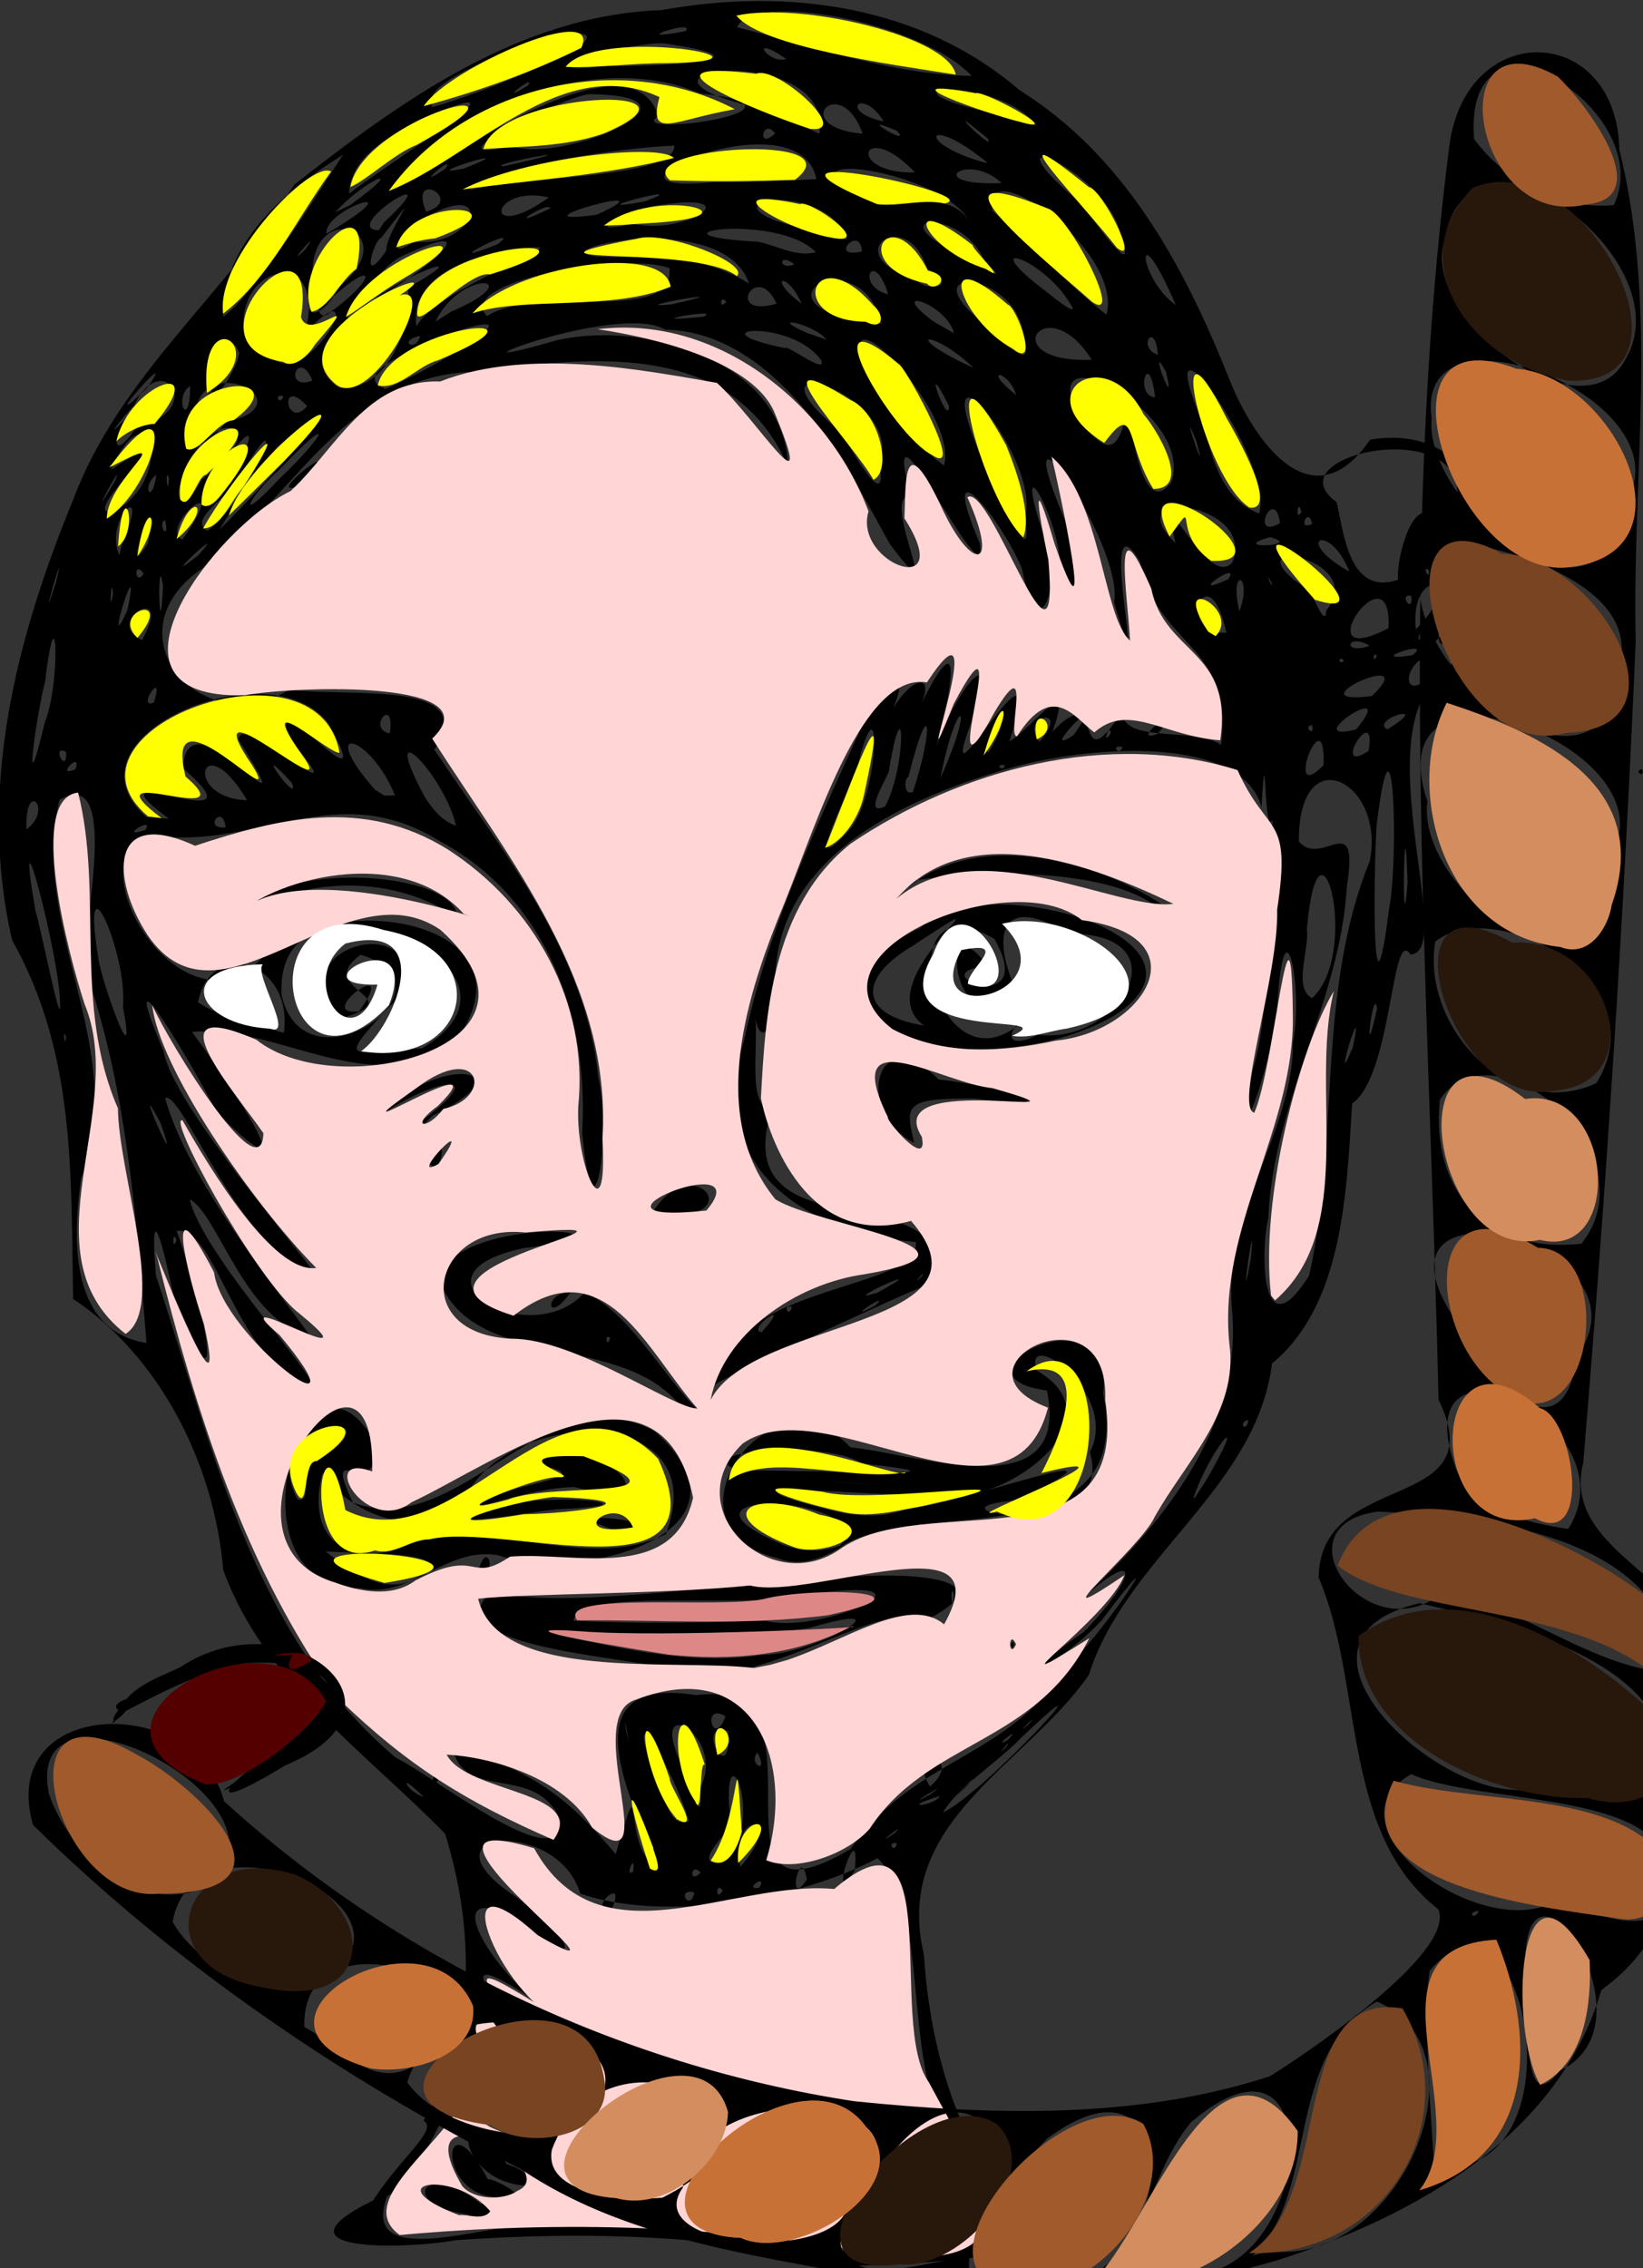 <svg xmlns="http://www.w3.org/2000/svg" width="927.007" height="1279.335"><rect width="100%" height="100%" fill="#333333" stroke="none"/><path d="M691.321 1628.667c-72.498-17.507-148.81-19.627-222.852-14.467-28 5.153-107.071 7.225-46.79-22.373 16.08-24.916 36.959-39.808 28.477-45.073 30.612-47.663 28.435-109.19 12.21-161.73-44.173-45.478-101.98-84.924-125.24-148.894-4.977-59.841-36.002-120.626-84.644-152.784-1.434-70.52 1.647-138.072-34.444-202.417-19.654-84.97 2.198-170.067 34.41-248.3 25.779-69.364 85.377-115.297 124.824-177.856 60.277-47.228 127.091-95.6 207.382-98.453 70.379-12.726 145.696-3.018 201.724 45.14 59.467 37.192 92.815 98.942 117.98 162.038 15.151 38.432 48.081 81.834 79.886 35.106 85.454-13.741 85.669 113.029 28.322 148.599-19.505 44.902 17.371 141.036-5.557 141.821-10.778-16.999-10.249 68.464-32.92 84.078-3.187 52.897-5.783 114.035-45.197 146.612-8.949 70.829-82.33 109.133-103.424 175.828-35.94 51.498-110.97 82.735-92.983 157.6 3.852 61.433 24.003 121.053 68.306 164.58-26.877 6.005-75.616 10.598-109.47 10.945m27.466-4.11c37.999-.276 82.736-17.739 37.66-52.159-41.422-47.156-16.766-142.836-50.21-173.643-45.16 24.218-121.263 36.067-167.728 19.958-12.297-43.088-94.723-36.537-35.72 2.218 30.264 21.215 41.44 46.516.466 11.752-52.428-25.857-6.51 41.266 22.41 54.5-19.921-12.227-63.252-44.247-29.054-.013 22.861 13.243 40.524 43.541 4.376 13.694-66.01-50.38 39.205 72.37 15.604 56.58-24.874 10.65-52.391-40.94-17.21-9.653-26.107-71.64-37.645 24-69.773 41.66-18.634 50.98 84.433 2.803 112.308 16.71 59.617-.671 118.06 10.777 176.87 18.396zm-243.299-24.83c-40.97-5.328-24.834-32.07 6.717-6.197 12.661 2.481-.624 12.836-6.717 6.197m14.909-9.793c-33.66-2.43-29.174-57.901-3.978-10.101 3.559-.755 32.458 14.8 3.978 10.101m12.435-7.059c-35.11-6.009-35.869-52.782-5.443-11.31 2.682-.546 31.55 15.207 5.443 11.31m53.483-155.208c9.24-21.154-15.468 1.66 0 0m46.642-9.595c-10.7-2.744-2.446 11.683 0 0m16.031-1.155c-4.373-5.558-4.01 7.479 0 0m20.5-1.418c5.484-8.847-9.702 1.308 0 0m26.977-4.772c-3.788-21.484-11.885 18.393 0 0m26.936-4.896c3.746-34.69-16.432 25 0 0m-124.928.336c1.487-12.304-5.413 4.621 0 0m14.486-1.222c-14.034-35.97-53.756-110.087 21.107-98.143 82.713-10.71-3.728 140.404 87.066 86.744 35.927-51.751 87.557-49.915 122.766-103.317 21.515-20.153 62.19-83.024 19.134-25.932-22.673 24.83-53.34 36.741-10.383 6.844 26.658-26.897 36.42-52.052-2.05-17.86 45.42-40.96 91.368-97.77 85.835-162.307-5.8-55.132 34.679-102.487 34.296-152.332 5.888-30.385-4.875-84.461-8.813-21.72-.39 25.218-27.045 103.835-13.723 36.557 14.038-43.93 7.391-171.023 14.358-153.174-9.374 48.728-6.263-50.758-9.604 5.56-10.944-39.889-93.135-35.37-139.64-22.647-59.08 16.68-135.91 49.878-134.713 122.996 2.434 15.883-7.312 39.024-11.218 18.958 1.669 18.666-4.474 49.799 9.18 51.497-26.658 83.893 106.413 34.057 91.853 96.914-33.348 13.573-133.795 61.034-124.056 58.8 6.354-58.532 116.16-53.04 113.584-81.206-61.708-4.688-119.955-42.444-96.824-114.108 13.378-62.852 41.405-122.022 67.992-180.132 6.144-7.765 27.333-34.665 16.112-6.975 12.258-19.965 25.526-19.37 12.924 3.384 27.706-57.398 20.621-15.401 10.777 20.354 7.096-25.263 38.343-71.473 20.176-15.394-22.734 61.078 45.788-66.67 21.65 10.533 12.554-6.98 37.165-41.722 24.3-5.51 30.322-32.096 10.504 33.059 39.998-12.373-3.753 19.475 40.934 9.542 55.067 19.823 7.774-57.142-35.978-54.32-45.814-103.708-25.99-42.336 7.078 96.784-14.495 23.398 5.752-32.318-63.234-131.547-28.442-48.08 14.978 28.749 3.182 67.258-3.083 17.022-6.016-28.541-23.6-54.327-9.06-9.3 12.85 25.798-1.401 71.45-11.4 21.275-12.903-30.372-48.293-71.754-23.747-14.212 4.452 35.497-58.465-99.245-39.047-27.097-18.592-.059 22.057 72.657-11.668 27.546C697 629.332 655.45 537.955 586.488 536.576c-27.122-16.274-141.53 29.462-60.853 5.881 50.178-10.988 127.952 11.253 130.353 71.73-30.37-70.478-107.4-63.448-176.424-53.813-71.147.834-103.037 70.52-153.392 110.303-54.95 36.55-2.632 98.914 48.326 69.038 36.52 4.306 107.581-5.828 81.793 33.778 38.054 57.311 85.211 113.25 92.48 184.991 7.563 31.432-2.586 101.086-9.12 30.772 3.916-65.302-20.147-132.092-80.861-164.477-57.886-35.556-101.36 4.723-159.91-2.65-49.664 6.602 12.926 115.739 58.757 70.26 40.98-43.664 162.41-21.318 108.908 47.578-48.318 31.039-99.35-12.039-147.032-7.22 17.965 23.719 70.507 101.577 14.068 45.366-12.632-24.81-59.517-104.426-30.094-34.566 6.174 36.584 111.302 150.576 80.515 123.183-39.688-15.188-69.812-100.582-79.652-96.795 12.926 47.865 68.18 114.338 82.444 135.174-37.943-9.968-52.186-69.023-68.524-78.025 7.66 34.317 88.886 117.638 65.254 105.418-40.63-18.185-50.804-90.926-72.674-87.517 11.212 29.94 32.64 115.573-.507 43.496-4.492-24.89-15.675-72.368-11.148-18.337 31.688 95.505 54.698 204.419 135.406 271.949 23.31 11.576 93.89 68.315 92.723 35.111-13.817-32.174-53.591-9.903-60.643-40.043 45.485 10.694 67.492 30.396 91.916 59.297 17.173-58.331 1.732-3.077 24.362 8.487m-127.47-51.301c9.917-19.722.096 14.357 0 0m129-62.706c-32.248-6.64-127.59-13.337-96.312-42.381 43.113 9.751 116.236-3.953 171.058-4.659 37.292-7.723 132.382-8.616 73.736 21.022-23.238-16.042-100.078 47.05-148.483 26.017m56.5-6.8c28.822.184 86.61-32.861 27.097-15.293-44.89 7.419-170.76 4.95-154.224 1.762 41.8 7.971 84.23 20.106 127.126 13.53m2-19.345c28.297 8.18 102.415-23.532 33.933-16.161-39.38 11.518-139.035-4.146-142.165 16.174 35.975 1.855 72.218 1.156 108.231-.013m106.429-14.626c-2.383-8.901-1.2 14.627 0 0m32.07 28.25c2.316-5.76 2.316 5.759 0 0m-367-31.954c-78.243 1.615-31.718-157.715 9.484-80.154-1.229 33.585-31.59-6.73-13.698 31.9 60.762 22.542 109.206-74.963 170.501-40.044 63.827 57.055-42.061 85.604-88.816 69.646-29.32-4.814-49.5 25.098-77.47 18.652m31.142-5.421c38.763-21.497-79.127-9.854-56.124-19.474 15.187 11.41 35.919 30.694 56.124 19.473m-15.07-15.213c50.262-25.562 108.051 14.247 156.285-9.85 27.147-69.893-77.318-72.815-109.265-27.287-36.6 47.12-87.473-3.91-84.149-8.299-9.423 34.84 9.439 51.19 37.129 45.436m126.428-12.58c-40.876-12.995 45.375-2.647 0 0m-84.9-5.213c22.878-19.516 126.288-8.96 53.921-6.11-17.986 1.917-35.781 5.782-53.922 6.11m6.9-7.123c8.896-13.042 80.68-16.737 33.296-24.177 31.69-23.151 86.049 29.13 22.964 12.673-19.294.536-37.721 6.818-56.26 11.504m-92.538-24.416c59.038-32.886-33.106-29.18-7.438 19.739 9.19 4.087 1.564-23.465 7.438-19.739m94.038 64.032c4.136-24.732 13.407-2.243 0 0m169.416-11.027c-69.913-16.348-4.585-110.702 41.144-62.488 36.252 3.273 125.105 35.84 110.81-32.066-61.042-8.05 38.347-60.058 31.82 1.789 17.825 91.473-98.41 59.733-144.673 84.299-11.098 7.898-25.49 13.984-39.1 8.466m35.558-7.19c20.84-29.035-109.013-33.102-32.72-.455 10.34 4.165 22.3 4.667 32.72.455m36.939-20.595c28.207-1.428 141.808-44.19 63.705-4.918-64.813 5.107 56.235 26.017 40.012-27.041 17.361-33.622-38.494-71.653-29.98-46.055 50.617 29-24.48 82.722-65.126 69.757-33.32 1.717-131.036-11.08-49.87 9.394 13.472 3.3 28.144 4.23 41.259-1.137m-94.08-21.501c26.686-1.157 150.483 5.09 69.213-4.145-20.954-13.717-101.14-6.904-69.213 4.145m81.667 7.675c-52.278-2.021-20.87-.558 0 0m-108.145-33.467c-28.082-57.855-123.51-25.038-143.633-83.737 14.662-35.872 129.535-26.11 48.43-16.012-70.841 14.93 3.151 59.285 34.29 25.154 24.195 9.874 42.985 44.886 63.787 66.192zm-46.355-49.13c-3.58-3.282-1.908 6.808 0 0m-22.362-25.6c-14.92-.636-14.298 19.634 0 0m11.362-33.777c-5.042-4.887-10.042 8.004 0 0m34-9.932c23.312-39.652 57.83 5.008 4.323-.64l-3.658.541zm-124.914-28.818c10.058-25.142 8.37 7.855 0 0m273.428-11.872c-34.24-17.64-21.687-70.723 13.784-35.813 33.175 3.7 82.816 18.261 20.252 10.81-39.564-.204-39.199 3.391-34.036 25.003M448.53 983.312c43.619-32.287 2.975-22.02-21.42-4.191 31.324-34.232 83.126-26.07 28.94.405 1.18-2.293-10.687 11.854-7.52 3.786m18.958 2.227c4.22-3.55 3.675-3.09 0 0m284.797-43.159c-52.152-.91-74.756-45.23-21.818-68.268 34.05-35.45 177.36 6.162 109.179 49.568-26.296 14.916-57.47 19.707-87.36 18.7m44.703-8.086c45.762 5.75 83.319-56.932 16.687-57.153-35.347-21.512-43.138-2.635-31.064 28.023-33.625 41.861-43.198-50.174-14.274-9.579-40.487 3.55 29.797 30.404 3.906-15.354-64.407-37.534-31.687 97.187 19.427 43.06-13.384 8.096-14.305 20.582 5.318 11.003m-64.5-5.177c-35.024-25.813 60.886-89.127-6.909-44.597-29.794 17.674-30.524 38.444 6.91 44.597m-405-50.084c31.85-48.513 142.569-36.776 141.564-11.022-43.942-28.76-101.693-21.132-141.564 11.022m543.516-9.691c-30.165-40.737-171.7-22.07-147.06-18.474 42.103-34.248 113.218-12.856 149.68 14.76Zm28.484-31.803c4.22-3.55 3.675-3.09 0 0m-293 569.346c-5.816-6.352-6.78 7.306 0 0m22.344-3.218c26.669-29.778-5.352-33.917 0 0m-10.046-2.305c27.156-24.001-2.23-83.274 4.732-21.817-.517 4.114-23.806 24.204-4.732 21.817m98.351-11.13c-6.234-.807-.852 6.755 0 0m-.955-5.842c7.971-8.126-15.116 10.894 0 0m-116.27-6.585c-9.218-30.505-39.473-81.111-17.887-20.518 4.121 5.255 6.928 25.577 17.886 20.518m143.341-4.798c24.073-11.424 101.522-96.661 43.778-41.884-13.076 13.676-36.037 27.952-43.778 41.884m-137.132-13.84c16.289-29.5-33.329-57.604-8.591-9.455-.57.849 11.236 37.345 8.591 9.455m135.367 4.527c-24.856 7.627-3.042 5.694 0 0m-6.428-.372c17.2-11.597-17.474 9.316 0 0m-284.93.823c-15.719-15.853-9.577-2.906 0 0m305.905-5.407c13.666-14.553-14.878 13.343 0 0m-20.175-.406c20.651-17.272-14.933-25.335 0 0m-97.29-19.161c-5.74 6.407 6.83 13.039 0 0m-16.406-12.089c-19.961-6.342 1.85 34.253 0 0m156.824 8.835c4.309-7.102-7.835 8.672 0 0m.693-3.75c9.903-10.232-10.483 5.99 0 0m-214.805-5.609c-3.743-15.926 2.764 17.399 0 0m55.594-7.891c-13.976-8.213-6.543 19.196 0 0m171.094 4.545c7.667-8.842-10.083 8.902 0 0m12.908-14.014c33.975-37.955-17.568 25.518-11.917 8.913 4.47-2.288 8.218-5.592 11.917-8.913m87.958-124.781c25.065-43.818 1.125-16.123-7.952 11.335l1.093-.635zm23.036-32.873c-6.453 1.725-.703 7.81 0 0m-621.625-43.389c-5.73-71.53-11.277-144.886-35.145-212.57.063-26.439 20.287-113.432-13.959-93.742-17.447 71.835 40.117 140.934 12.227 213.544-4.806 33.238-6.946 85.81 36.877 92.768m346.95-5.988c19.419-21.081-8.725-1.839 0 0m298.411-4.5c19.26-15.771-2.962 12.185-5.984.484zm10.626-27.587c17.323-77.075 4.03-159.27 34.103-233.485 9.493-44.497-40.184-71.044-39.905-11.374 12.753 15.49 34.224-19.895 27.089 25.249-3.552 64.5-41.749 121.74-44.29 187.16-4.457 18.184-4.465 76.428 23.003 32.45m-302.34 19.337c6.287-8.762-9.938 10.372 0 0m10-5.236c-7.077 5.395-10.462 7.975 0 0m.565 3.63c-5.715-1.643-1.892 6.861 0 0m47.185-.883c9.951-9.7-21.387 11.461 0 0m1.25-7.26c36.801-20.419-26.605 8.662 0 0m247.807-4.278-1.507 2.356zm-37.298-15.162c3.161-34.916-7.565 41.522 0 0m-185.381 9.939c2.208-4.501-7.407 7.847 0 0m-420.823-20.307c-2.734-6.262-2.087 8.094 0 0m-9.011-65.74c-18.505-35.24 13.91 39.122 0 0m672.697-42.832c7.659-36.15-13.134 32.098 0 0m-525.136.68c79.194-46.872-84.48-112.738-79.219-29.803 12.897 56.797 103.294-4.719 44.586-23.01-27.87 20.223 31.303 23.817-12.216 36.285-36.981-45.38 58.095-61.8 32.244-10.895-37.49 39.487-24.079 28.359 14.605 27.424m538.78-22.202c-1.659-15.454-8.625 38.823 0 0m-707.56-.968c2.863-30.104-24.492-91.374-13.804-27.336 1.04 10.45 22.32 71.444 13.804 27.336m-32.075 17.119c-2.095-7.345-.859 6.985 0 0m122.897-2.75c5.394-40.68-41.324-53.916-48.458-17.197 14.47 9.534 31.88 13.122 48.458 17.197m-126.332-15.942c.396-25.254-26.918-127.854-13.781-52.503 2.708 7.92 14.61 68.517 13.78 52.503m706.423-3.558c27.85-25.33 3.683-116.493-2.94-38.55 1.632 10.567-8.026 32.787 2.94 38.55m-537.742 7.5c24.599-34.144-26.756 2.877 0 0m581.154-57.5c5.604-28.658 2.64-127.13-7.022-47.12-1.652 27.195-2.812 124.119 7.022 47.12m-17.174 27.5c10.743-18.546-4.796 12.284 0 0m27.65-43.036c-1.929-59.75-3.477 46.821 0 0m-313.322-31.245c16.378-23.332 16.075-90.69 1.94-29.763-6.233 14.009-31.413 64.114-1.94 29.763m-465.895 1.557c15.575-11.587-1.181-28.987 0 0m67.026.383c5.566-8.742-16.26 5.426 0 0m45.315-1.475c-1.56-14.122-13.232 1.283 0 0m130-.963c-6.805-29.437-44.9-67.098-17.62-16.176 4.346 6.692 9.67 13.577 17.62 16.176m-162-3.926c-51.612-38.256 58.424 15.01 7.895-28.458 2.667-47.66 73.508 51.254 31.44-16.03.113-18.072 70.287 48.982 29.965.887-18.522-41.826 52.35 46.844 20.763-10.106-32.626-43.73-154.105 7.517-102.78 52.756zm404.186-7.026c12.38-23.811 10.796-71.865 2.214-21.06 1.386 1.407-16.6 28.041-2.214 21.06m-360.022-3.386c-25.98-43.475-36.908-1.205 0 0m83.424-2.764c-14.608-35.631-44.772-41.102-11.197-3.098l5.179 3.177zm292.19-1.926c12.177-36.927 9.624-57.02-2.518-8.599-2.562 1.103-2.596 11.001 2.518 8.599m-350.278-5.014c-25.805-28.427 4.911 14.55 0 0m-139.44-34.43c8.98-22.237 6.792-79.208.12-22.943-4.695 17.604-13.466 78.56-.12 22.944m505.237 31.75c20.678-46.454 9.076-47.251 0 0m216.17-7.403c1.357-40.491-23.545 24.142 0 0M253.73 784.53c4.16-11.486-12.252 5.403 0 0m524.35-2.357c-6.908-.755-.148 4.567 0 0m-2.368-20.35c5.193-35.329-19.046 42.481 0 0m-527.245 12.902c-8.929-4.423.883 13.777 0 0m734.934-.56c4.788-29.146-22.364 14.77 0 0M844.57 772.11c-6.92-2.177-2.353 5.868 0 0m-46.942-3.049c18.684-21.256-11.97-14.784 0 0m178.687-6.982c25.56-30.561-34.124 8.647 0 0m-159.288 3.088c21.773-30.733-22.32 15.099 0 0m176.942-3.133c27.123-16.48-10.484-5.572 0 0m-562.873 2.3c3.362-22.128-13.531-2.812 0 0m406.81-.06c-.425-7.112-5.636 8.44 0 0m26.316.393c17.984-21.222-17.72 5.988 0 0m-623.05-1.938-.184 1.807zm710.247-3.121c-5.488.95 1.98 7.137 0 0m-45.24-11.441-.02 3.462zM297.935 747c6.881-20.552-10.323 3.836 0 0m687.302-3.739c30.065-28.715-47.127 5.987 0 0m31.991-9.882c30.85-11.464 21.65-49.156-3.762-11.201-10.375 6.328-10.383 22.69 3.762 11.201m-83.058-10.65-.184 1.806zm35.317.794c-2.852-4.179-3.818 2.761 0 0m18.5-2.607c-1.819-4.276-2.73 4.829 0 0m20.069-.678c13.29-10.12-29.19 4.352 0 0m-24.069-5.322c-12.837-7.805-15.99 5.44 0 0m-692.631-3.25c18.912-34.22-23.231-10.328 0 0m611.81-4.144c-10.384-46.956-29.901 1.979 0 0m126.982.23c26.258-20.067.958-67.962-3.43-13.115-4.17 3.757-7.08 31.014 3.43 13.116m-13.636.599c3.036-16.123-12.592 12.052 0 0m-6.477-2.685c30.115-30.555-3.761-35.92 0 0m-15.416-.75c2.239-47.91-49.342 26.04 0 0m-711.487-10.22c8.373-41.268-14.737 32.652 0 0m676.34.363c25.399-30.506-59.321-44.478-10.22-11.602 1.119-1.886 9.747 23.21 10.22 11.602m-48.985.416c7.799-21.341-6.141-25.558 0 0m-607.31-14.467c-3.582-23.367-1.99 41.626 0 0m704.31 5.797c-7.875-1.815 1.273 11.032 0 0m-732.587-1.14c-.874-13.028-2.337 14.582 0 0m-31.93-7.189c6.602-28.148-12.057 37.894 0 0m786.472-3.433c-9.507.618 4.945 11.954 0 0m-100.955 3.873c-4.745-8.07 1.91 6.737 0 0m80.517-1.25c9.317-21.035 3.784 12.084-2.216 1.551zm-104.73-.382c7.763-11.943-26.049 12.144 0 0m95.692.382c-1.117-15.244 12.296-59.54 25.466-24.95 42.84-74.28-102.111-48.904-60.028-18.784 4.02 17.907 7.178 53.021 34.562 43.734m-707.728-3.5c-6.046-8.297-4.85 7.837 0 0m725.25-1.868c-4.568-3.481.387 7.009 0 0m-45 .757c-10.9-28.355-32.879-18.419 0 0m-649.478-9.163c19.834-22.106-26.492 20.996 0 0m583.477 4.017c14.163-33.729-66.151-44.121-32.112-10.939-9.972-42.744 17.578 27.214 32.112 10.939m-611.854-10.68c9.153-42.47-17.567 28.23 0 0m-14.17-1.801c16.465-35.85-11.01-12.504-1.946 8.439zm33.525-.37c29.953-42.205-13.925-7.838 0 0m475.448-12.231c9.73-32.458-56.167-111.36-25.812-36.98 2.241 4.007 32.388 76.61 25.812 36.98M927.75 653.65c-25.198 6.967 20.318 5.188 0 0m-599.444-3.673c24.509-17.579 51.066-86.154 16.297-27.59-2.822 6.932-28.16 21.728-16.297 27.59m6.683-.588c19.988-19.405 94.958-100.677 32.51-46.633-12.396 14.393-22.636 30.457-32.51 46.633m-30.718-5.473c-4.745 3.043 3.12 12.735 0 0m64.27-22.904c28.415-27.208 31.096-37.942.815-6.032-17.214 14.991-27.15 34.133-.814 6.032m564.907 24.654c-3.249-21.97-17.78 10.392 0 0m18.041.405c-2.166-10.46-8.676 4.811 0 0m-676.998-6.405c36.23-18.113 21.485-73.505-.7-24.028 59.946-39.384-21.936 25.586.7 24.028m647.15.638c8.47-31.85-65.778-130.657-31.238-49.55 4.565 18.93 10.792 41.964 31.239 49.55m23.848-.888c-1.992-8.793-3.862 6.437 0 0M340.286 622.98c41.953-78.277-49.145 46.658 0 0m-15.467-1.864c45.38-33.121 3.814-43.568-10.427-1.848-7.3 17.799 3.608 17.32 10.427 1.848m-25.412-2.68c-8.973 6.79-2.388 18.056 0 0m68.177 6.807c-6.393 5.185-13.345 10.825 0 0m-91.292-3.714c5.985-14.905-18.966 32.41 0 0m104.535 2.584c31.726-34.225-25.07 10.96 0 0m491.455-1.988c13.294-41.419-89.076-91.413-47.092-28.618 24.577 29.488 17.116-34.387 26.818 11.902 1.877 8.187 8.679 33.896 20.274 16.716M707.4 612.663c15.357-40.43-83.167-69.356-22.15-18.576 3.427 4.57 27.319 49.354 22.15 18.576m-400.91 7.528c-2.512-6.934-.55 13.502 0 0m437.31-7.024c8.99-30.706-69.623-110.316-41.616-47.352 11.681 17.482 24.325 34.961 41.617 47.352m-405.138-24.43c49.38-11.074-20.322-44.834-17.793 2.339-15.458 24.326 10.506 8.742 17.793-2.34M886.01 598.98c-10.64-26.384 8.454 30.068 0 0m-597.758-7.443c43.81-10.332 9.242-50.978-4.757-3.005-8.162 4.665-10.572 25.61 4.757 3.005m-7.016-3.87c20.221-26.687-19.378 20.127 0 0m37.266-19.313c-9.996 6.444-.224 26.646 0 0m428.153 11.269c-17.009-33.523-.066 13.655 0 0m-362.166.12c-16.315-17.74-11.897 14.03 0 0m-90.077-10.539c19.838-28.755-33.637 32.506 0 0m33.577 5.713c11.89-13.87-15.678 15.518 0 0m16.207-29.245c-22.012-18.426-21.49 60.587.98 8.3l1.021-4.365zm26.922 28.54c-5.773-2.02-2.236 5.88 0 0m491.807.455c-3.562-29.552-11.927-.2 0 0m-78.436-1.19c-3.74-13.698-20.55-16.417 0 0m-355.78-3.441c27.569-11.386 98.81-54.3 27.587-28.158-5.819 4.495-49.52 19.288-27.586 28.158m-25.935-.525c33.063 1.594 42.442-48.498 38-56.22 69.57-38.89-87.972 23.705-38 56.22m466.272-9.047c-11.389-21.074 6.597 26.911 0 0m-481.557 4.875c-8.09-19.337-17.091 6.328 0 0m-43.083-6.172c-7.362 5.616-8.911 6.797 0 0m38.132-6.904c18.36-11.626 28.979-43.275.681-13.746 13.304-48.803-37.476-40.296-34.57-2.282 5.614 9.438 22.631 27.722 33.889 16.028m377.951 5.876c-24.037-22.938-42.875-19.648 0 0m-86-4.334c-16.971-24.015-74.383-17.76-20.148-6.77.325-2.512 23.765 15.57 20.148 6.77m152.687-.242c-26.24-41.532-55.807 2.23 0 0m-348.187-3.352c45.131-14.234-1.319 6.599-2.674.235zm309.913-7.054c-.506-40.583-69.68-45.336-19.803-7.905.487.8 26.596 28.53 19.803 7.905m75.587 7.64c-1.33-20.019-12.351-4.33 0 0m-540.452-7.666c-7.286 5.17-12.321 8.744 0 0m124.214-3.049c-13.332 2.685-2.336 9.879 0 0m229.193 2.085c-7.423-9.328-34.947-14.237-10.698-3.638zm72.045-3.507c-4.078-16.974-39.366-27.593-11.91-6.867zm-329.214-18.562c26.2-11.763 72.225-50.645 17-24.638-13.626 6.43-48.636 55.618-17 24.638m25.917 14.597c14.756-26.538 122.468-57.077 36.914-39.296-18.005 4.544-40.723 16.998-36.914 39.296m-109.1-5.233c22.907-17.08 68.817-95.303 68.126-91.797-32.444 19.955-68.95 50-68.125 91.797m371.397 3.691c-10.794-46.484-73.763-13.93-14.348-1.617zm-312.66-5.195c28.818-20.183 28.914-34.158-.958-6.039-6.944.91-3.037 8.983.958 6.039m70.16-1.654c45.197-19.29 5.745-25.105-9.19 5.805zm20 2.593c28.221-18.074 106.249 5.379 102.938-26.973-25.442-9.69-122.142 7.732-102.938 26.973m-83.827-16.176c40.227-32.262-18.791-52.995-14.547-2.085-8.609 26.29 8.423 16.113 14.547 2.085m205.938 16.522c12.003-5.45-42.333 4.367 0 0m227.39-1.03c9.784-37.217-72.237-93.707-64.265-58.523 21.94 18.938 41.388 40.648 64.264 58.522m-20.658-6.559c-15.483-25.942-54.273-37.676-14.29-7.258-2.118-1.909 22.152 18.592 14.29 7.258m-225.23.772c49.245-10.939-30.024 2.455 0 0m284.971.24c-23.691-54.977-21.536-15.089 0 0m-211.03-.648c-8.385-19.21-20.528-15.214 0 0m-14.22-.097c-11.3-24.895-29.975 8.731 0 0m-28.334-1.004c-3.662-4.832-4.276 5.178 0 0m91.383-4.25c-8.366-26.956-19.027-4.71 0 0m21.995-14.376c-11.902-37.258-52.082-7.442-6.415 5.853 3.928 6.972 26.328 5.614 6.415-5.853m-100.49 8.339c-16.821-49.695-154.378-9.914-59.26-15.46 20.465.85 41.685 4.238 59.26 15.46m133.149-12.057c-12.541-31.335-61.84-27.098-14.955-4.782-1.359-1.285 35.183 22.366 14.955 4.782M659.488 499.8c-8.933-7.285-9.71 3.667 0 0m-230.316-7.827c-.742-10.415 25.38-43.601-2.842-7.259-4.35 1.15-12.277 29.382 2.842 7.259m62.698-3.485c17.363-13.345-39.915 15.698 0 0m351.88-3.734c-5.124-36.689-83.035-70.232-23.312-19.889 2.726 2.53 34.065 48.594 23.312 19.89m-460.365 6.628c10.885-15.16-13.916 13.685 0 0m288.103 1.512c-22.214-23.035-104.227-9.738-32.42-5.877 10.686 2.174 21.095 8.814 32.42 5.877m26-.42c-.868-15.759-19.595 4.665 0 0m-252.574-5.614c35.591 3.987 46.748-37.74 3.599-12.101-8.169 1.06-22.773 25.536-3.6 12.1m93.64-1.753c-7.11 4.317-16.113 9.784 0 0m150.596.424c-12.511-35.153-90.31-21.461-24.785-5.99 7.749 3.5 16.088 6.683 24.785 5.99m-261.353-9.407c40.4-37.555-26.183 3.625-2.823 4.384l2.002-3.11zM395.42 482.5c53.796-31.844-2.053-14.132 0 0m362.537-7.462c-18.294-30.937-123.22-42.354-50.364-8.742 16.77 1.376 38.291-8.412 50.364 8.742m-189.469 1.874c29.547 6.627 66.202-17.962 16.172-10.806-12.425.668-52.109 18.7-16.172 10.806m-47.615-14.894c-33.135-7.705-38.143 27.024 0 0m.84 6.083c-1.176-4.46-29.523 14.464 0 0m-113.225-1.608c34.633-24.879 9.826-15.783-8.297 3.967zm139.382 5.261c46.79-21.134-54.41 7.343 0 0m-96.244-1.692c22.53-6.61-10.285-24.775 0 0m123.362-5.757c32.669-12.22-43.976 7.875 0 0m-166.832-4.416c22.054-17.507 115.253-74.333 38.662-41.285-15.667 9.23-38.11 20.2-38.662 41.285m29.217-5.292c38.374-21.737 129.9-85.173 145.308-38.578-20.668 13.28 99.627-3.977 23.15-12.758-61.344-26.837-152.627 14.75-168.458 51.336m38.5 3.328c30.746-8.145 116.595-6.388 115.771-25.164-35.353 1.606-99.041 11.66-115.771 25.164m300.502-4.01c-19.391-18.35-46.089 1.883 0 0m-104.53-2.28c-9.928-48.919-142.25 10.563-57.714 1.708 19.25.115 38.498-.604 57.714-1.709m55.643-3.718c-30.091-31.545-39.762.955 0 0m-265-2.086c6.964-10.104-21.212 14.223 0 0m10.257-.043c39.977-15.818-30.793 5.933 0 0m22.473-1.321c62.582-14.047-11.779-.77 0 0m273.27-1.904c-35.272-29.045-41.23-11.088-2.03-.342zm-38-4.11c-4.83-2.677-4.204-2.33 0 0m-230.071-5.464c27.098 10.476 116.745-27.94 44.725-29.195-9.497-1.971-99.573 41.919-44.725 29.195m268.071-4.185c-31.339-26.198 5.975 9.776 0 0m-120-2.851c-6.756-9.685-10.83 10.005 0 0m25 .158c8.571-52.8-128.105-36.918-37.39-15.352 12.551 4.895 25.206 9.574 37.39 15.352m24.408-.045c-12.404-35.3-42.905-3.818 0 0m19.383-1.597c-26.373-11.488 9.907 10.292 0 0m78.71-3.119c-21.017-28.025-98.854-23.71-25.547-6.966 8.338 2.868 16.67 6.17 25.546 6.966m-86.187-2.185c-12.064-19.84-26.236-5.646 0 0m-254.633-8.117c24.363-6.136 133.604-49.294 64.74-40.614-16.233 7.886-74.099 26.629-64.74 40.614m53.82-12.13c5.807-7.898-20.006 12.258 0 0m250.463-5.45c-29.479-30.969-124.144-47.84-132.358-27.442 43.618 11.023 86.907 26.655 132.358 27.443m-206.964-5.636c24.056.621 100.772-2.534 36.262-12.257-15.564-4.146-90.582 19.112-36.262 12.257m102.392-3.923c-22.447-15.312-10.201 3.401 0 0M597.988 368.2c6.628-7.3-36.365 6.973 0 0m537.5 417.717c3.384-4.727 3.384 4.726 0 0" style="fill:#000" transform="translate(-211.194 -350.641)"/><path d="M710.774 1622.865c-90.267-17.255-182.658-19.877-274.062-11.551-30.519-22.177 42.028-59.597 40.253-92.819 41.222 17.475-24.053 22.223 23.384 36.653 72.992 28.936-56.025-70.168-10.946-64.01 20.045 27.494 53.453 27.218 12.72-1.19-41.93-47.667 7.56-9.525 30.687 1.55-35.043-5.06-77.649-103.14-18.297-49.284 71.09 40.807-94.62-77.391-1.968-49.056 36.612 66.372 110.986 17.728 169.31 22.978 64.972-55.125 29.503 76.323 53.463 109.099 27.466 51.531 65.386 106.03-24.544 97.63zm-222.905-24.873c-19.757-23.839-66.67-16.727-17.68 2.111 5.26-.558 13.492 3.166 17.68-2.111m15.28-11.593c27.788-12.268-65.923-61.626-31.12-2.662 6.783 7.92 23.38 8.113 31.12 2.662" style="fill:#ffd5d5;stroke-width:1.798" transform="translate(-211.194 -350.641)"/><path d="M643.508 1399.904c16.602-54.156-6.027-116.256-73.37-90.64-32.198 9.225 17.75 107.09-24.848 72.206-15.74-28.148-57.011-39.801-82.086-41.124 11.556 21.963 80.079 20.426 60.284 48.09-49.783-21.678-81.915-41.745-120.42-78.78-53.568-73.31-81.489-162.876-103.185-249.96-8.762-24.006 42.508 110.37 26.391 37.845-9.295-27.103-23.68-85.86 5.692-29.225 4.647 36.553 90.023 98.901 36.921 35.335-38.18-32.199 61.528 28.358 8.873-14.017-25.74-23.409-72.636-110.058-63.584-107.053 16.134 28.504 51.54 86.649 75.446 83.24-36.806-37.033-89.242-114.123-92.497-148.136 9.838 21.746 61.589 106.022 62.691 72.165-14.658-21.538-65.735-79.551-3.952-52.73 46.01 36.684 176.317 2.867 103.83-61.989-53.996-37.27-124.147 63.655-165.276 2.888-20.57-31.489-21.816-72.713 26.815-50.314 47.288-15.531 94.674-27.518 142.39 1.898 48.833 31.429 79.804 86.267 73.834 145.048-1.601 32.99 16.858 75.547 13.64 18.22 5.475-87.075-52.106-156.86-96.048-225.625 34.712-32.993-75.093-29.907-105.57-24.464-91.301 2.963-17.345-94.534 25.6-115.116 26.12-24.222 42.581-63.223 84.442-61.833 49.763-19.578 116.473-6.046 156.178.765 21.996 19.77 58.16 78.617 32.071 15.792-15.01-32.193-82.327-43.54-99.445-46.052 67.687-8.388 130.156 42.273 152.908 102.715-8.839 29.589 50.457 51.011 20.235 3.942.89-19.468-1.107-52.69 20.498-7.225 16.9 37.258 34.013 37.684 15.02-4.672 13.182-8.615 52.733 117.33 45.707 35.361-6.298-29.683-9.424-53.037 3.509-9.117 27.02 77.413-3.41-59.014-1.87-49.189 28.146 23.658 29.307 90.93 44.452 103.804-1.365-25.391-10.575-81.671 12.002-29.218 7.678 37.325 46.377 33.984 38.889 85.46-31.821-2.257-51.73-21.587-71.041-4.422-11.145-8.263-23.564-29.287-43.565 2.116-6.328 1.008 9.49-50.73-12.81-13.467-35.601 65.78 13.509-73.32-22.918-4.86-28.136 70.162 24.678-72.472-15.198-11.988-35.597-5.881-61.18 76.743-80.095 123.804-21.117 50.912-44.147 120.086-5.416 167.675 22.986 14.872 133.153 28.238 50.106 42.365-38.958 5.504-79.645 33.812-86.584 70.82 23.981-46.38 165.686-40.264 113.06-100.96-58.673 16.471-80.504-47.655-84.7-69.265 2.419-45.773 5.822-107.856 50.668-143.541C753.498 784.284 836.54 762.327 909.423 785c17.109 38.235 30.626 23.888 22.375 78.68.901 37.451-24.224 111.381-12.935 114.617 11.046-23.82 20.843-140.399 21.766-55.595 1.31 64.303-42.642 119.673-35.786 186.06 5.218 38.392-24.967 66.584-42.244 97.643-8.261 18.032-70.873 69.086-17.004 32.719-9.413 24.992-82.532 75.005-19.774 35.534-30.308 60.044-91.2 57.393-123.875 107.407-12.323 14.324-41.725 24.898-58.438 17.839m11.54-112.843c33.47-10.99 68.867-36.871 88.817-20.186 34.043-60.79-75.366-13.277-109.49-21.929-48.947 5.028-125.87 4.363-153.412 7.469 11.34 47.236 110.561 33.61 155.683 39.074l9.23-1.834zm129.428-8.954c-4.457-9.471-4.456 9.472 0 0m-338.993-35.942c36.68-19.19 29.784 2.445 53.48-13.494 36.342-3.019 92.25 15.118 103.277-33.28-18.256-88.855-111.621-19.449-158.805 2.593-25.716 19.622-53.84-29.01-22.25-17.35 2.34-100.728-101.177 38.19-21.047 62.583 14.152 5.21 32.19 8.728 45.345-1.052m238.96-17.248c47.628-34.96 164.907 12.959 150.335-84.735 2.452-66.39-92.616-18.46-32.303 4.458-20.199 78.357-125.71-12.725-172.272 20.269-37.42 35.999 14.603 86.592 54.24 60.008m-79.729-79.801c-28.38-31.818-52.193-92.292-103.775-52.336-85.197-26.568 105.107-55.301 6.658-46.946-52.668-5.608-66.622 57.303-7.644 59.922 35.965-.17 91.05 39.438 104.761 39.36m5.048-111.672c31.538-37.349-84.317 9 0 0m-151.095-26.328c23.552-33.672-19.623 11.355 0 0m272.61-15.28c-24.55-38.75 111.937-6.504 39.918-27.485-27.541-2.25-86.956-40.516-59.06 16.381-1.434 1.628 23.283 30.382 19.141 11.104m-269.9-15.729c28.865-6.378 20.714-38.91-15.137-11.83-57.436 40.596 50.38-27.897 12.123 10.08-16.149 11.621-7.179 14.753 3.015 1.75m345.57-38.51c49.514-4.863 83.762-58.521 14.691-67.946-40.105-32.28-162.617 18.704-106.948 61.416 28.678 15.175 61.537 13.128 92.256 6.53M339.564 872.68c28.338-46.175 159.227 2.793 133.334-6.517-38.168-42.532-118.3-16.568-133.334 6.517m533.672-12.224c-45.275-21.757-116.324-49.012-156.141-2.954 46.52-38.584 124.027 7.01 156.141 2.954" style="fill:#ffd5d5;stroke-width:1.798" transform="translate(-211.194 -350.641)"/><path d="M928.349 1081.386c-6.467-54.976 16.24-140.128 35.377-171.632-13.578 56.256 13.332 134.255-33.138 174.377zM282.042 1103.027c-58.03-45.43 1.508-126.478-23.08-185.881-9.41-28.718-32.378-116.394-3.706-119.435 14.34 56.482-2.867 119.962 22.485 178.11.225 36.234 27.732 112.333 4.3 127.205" style="fill:#ffd5d5;stroke-width:1.798" transform="translate(-211.194 -350.641)"/><path d="M659.311 1223.363c-48.756-18.208-23.824-33.987 14.168-18.385 41.054 7.89 2.309 24.58-14.168 18.385M422.794 1225.16c-45.213 15.627-30.134-93.225-16.722-22.771 62.517 31.736 118.207-89.012 176.396-29.001 37.996 81.683-87.035 35.392-129.04 45.538-10.746-.01-19.902 9.303-30.634 6.235m145.546-12.925c-8.5-20.941-41.89 6.576 0 0m-61.508-7.488c31.137-.489 77.21-7.695 16.422-9.75-27.415 3.346-79.861 20.22-16.422 9.75m-8.988-8.263c25.061-10.249 111.436 1.295 42.57-24.445-53.334-1.536 3.714 12.769-15.024 11.808-12.87-.207-71.35 24.675-27.546 12.637z" style="fill:#ff0;stroke-width:.899" transform="translate(-211.194 -350.641)"/><path d="M378.35 1192.596c-21.019-42.288 61.19-49.951 11.488-17.785-8.005-1.214-4.319 30.535-11.488 17.785M428.187 1243.497c-98.69-27.748 96.5-15.427 0 0M773.779 1203.23c-28.326 7.436 92.842-38.594 24.966-21.704.51-.622 36.797-68.118-8.378-57.394 49.86-36.639 49.58 110.567-16.588 79.098M622.44 1185.595c4.487-41.909 98.074 1.727 99.762-4.521-30.76 5.638-76.306-11.99-99.762 4.521" style="fill:#ff0;stroke-width:.899" transform="translate(-211.194 -350.641)"/><path d="M685.13 1203.103c-29.22-6.526-60.02-17.581-9.77-11.022 27.561 7.833 144.9-11.823 56.984 7.919-15.564 2.873-31.41 7.212-47.214 3.103M861.949 626.44c-15.823-24.926-9.38-50.947-27.695-25.976-45.262-27.769.948-58.226 22.185-16.132 6.7 7.435 28.067 41.937 5.51 42.109M827.258 520.832c-22.075-19.966-103.378-84.587-24.928-52.602 11.87 3.5 43.758 65.64 24.928 52.602M750.41 392.726c-36.87-5.77-109.56-15.673-123.742-33.277 36.395-8 120.014 11.824 123.742 33.277M483.97 434.695c7.543-32.508 135.647-37.862 68.051-8.809-22 7.669-45.167 7.23-68.051 8.81M408.871 456.125c7.05-39.293 117.803-67.693 37.292-23.696-12.275 4.732-28.08 19.818-37.292 23.696M370.972 554.762c-59.903-9.332 20.817-92.21 10.04-25.278 4.808 15.727 37.653-19.212 7.76 15.697-2.527 4.408-10.96 13.81-17.8 9.58M316.285 603.84c-10.98-42.196 66.437-45.386 26.78-16.244-9.866.71-19.341 19.298-26.78 16.243M294.723 811.148c-57.5-48.605 95.52-105.3 108.047-35.979-5.189 1.524-49.354-39.005-21.945.155 26.55 36.036-64.124-46.807-27.07 7.426 19.082 31.099-51.528-48.887-37.882 5.877 35.727 30.776-58.09-10.283-13.595 23.443zM676.707 828.88c12.909-30.829 38.757-106.114 21.999-30.075-2.189 11.323-11.107 26.23-21.999 30.075" style="fill:#ff0;stroke-width:.899" transform="translate(-211.194 -350.641)"/><path d="M477.88 527.364c21.133-26.313 107.822-40.47 111.686-15.036-32.414 13.924-84.144 5.397-111.686 15.036" style="fill:#ff0;stroke-width:.636" transform="translate(-211.194 -350.641)"/><path d="M626.91 506.352c-23.244-18.165-140.391-4.768-55.929-21.2 16.913-4.427 63.429 14.395 55.93 21.2M589.244 452.379c-22.513-18.814 106.265-27.508 70.459-.298-23.472.774-46.984 1.118-70.459.298M551.915 477.89c29.72-23.008 93.895-4.907 23.916-1.285l-14.065.932zM430.524 458.38c42.75-59.438 130.392-80.078 195.263-46.143-34.64 6.027-49.016 17.564-42.505-6.828-54.935-25.586-105.105 34.094-152.758 52.971M668.221 423.302c-27.587-8.88-105.167-40.2-30.316-31.008 11.131-5.295 54.957 33.952 30.316 31.008M530.306 388.37c18.165-23.618 133.92-3.115 56.246-2.068-18.773-.077-37.498 2.743-56.246 2.068" style="fill:#ff0;stroke-width:.636" transform="translate(-211.194 -350.641)"/><path d="M450.276 410.48c14.347-21.714 100.874-59.261 88.919-32.867-28.112 13.98-59.04 24.761-88.919 32.867M399.262 566.18c-32.795-30.385 75.19-73.325 37.43-48.955 23.842-7.798-18.16 69.071-37.43 48.955M337.108 527.58c-4.455-31.073 49.662-86.77 60.901-80.203-19.536 26.67-34.8 60-60.9 80.203M386.968 526.425c-11.837-28.764 36.484-76.047 25.364-24.145-8.812 5.844-15.783 22.788-25.364 24.145M472.168 457.492c34.273-17.704 110.687-26.423 119.225-17.737-38.934 9.858-79.666 12.241-119.225 17.737M434.793 490.124c8.525-29.975 75.733-24.461 21.9-5.035-7.527.605-14.725 2.88-21.9 5.035" style="fill:#ff0;stroke-width:.636" transform="translate(-211.194 -350.641)"/><path d="M406.373 529.48c10.451-35.225 94.406-58.29 31.385-21.107-10.802 6.443-21.054 14.457-31.385 21.108M446.608 527.943c-.152-41.648 121.966-47.524 41.141-22.503-11.117-2.62-40.991 30.597-41.142 22.503M424.327 568.06c7.1-32.715 110.319-45.972 33.843-14.124-11.203 2.922-22.067 16.865-33.843 14.124M679.661 484.482c-23.726-3.758-70.71-30.198-17.03-18.663 5.113-3.053 43.503 24.36 17.03 18.663M705.965 465.76c-91.435-37.857 63.687-5.352 38.2-.386-12.703-2.668-25.45 1.72-38.2.387M737.116 607.29c-22.537-11.056-71.474-95.79-18.23-50.803 5.002 4.615 37.33 63.758 18.23 50.803M704.014 621.281c-10.586-19.574-70.192-81.036-13.256-45.145 16.27 6.744 24.2 39.645 13.256 45.145M788.55 653.725c-22.7-20.602-50.68-126.262-9.704-52.027 6.016 14.581 14.6 39.542 9.705 52.027M782.85 547.509c-30.034-16.113-45.573-62.508-3.08-25.049 5.022 1.24 18.157 36.96 3.08 25.049M841.314 490.357c-17.536-22.834-75.005-81.957-15.769-34.14 7.28.73 29.52 45.09 15.77 34.14M734.248 510.627c-45.923-9.534-20.834-48.994.494-7.319 14.968 3.226 3.748 12.703-.494 7.32M767.685 502.402c-36.695-11.464-49.498-46.029-7.608-13.425-1.09 1.45 20.925 22.359 7.608 13.425M786.752 419.307c-18.442-4.253-80.953-26.203-24.95-16.04 3.662-2.127 52.063 24.123 24.95 16.04M699.681 532.132c-46.252-.536-29.518-48.03 4.023-9.467 7.412 6.29 5.38 14.497-4.023 9.467" style="fill:#ff0;stroke-width:.636" transform="translate(-211.194 -350.641)"/><path d="M766.185 776.698c12.222-42.432 17.62-22.931 0 0M796.147 767.67c-4.603-22.414 15.724-7.107 0 0" style="fill:#ff0;stroke-width:.318" transform="translate(-211.194 -350.641)"/><path d="M276.844 599.594c7.117-32.427 54.081-48.602 21.573-9.855-7.65.196-17.356 5.362-21.573 9.854M327.968 572.23c-5.008-53.722 39.315-24.532 0 0M312.869 632.287c-4.431-39.379 64.415-59.235 14.524-13.83-4.68.328-9.2 20.812-14.524 13.83" style="fill:#ff0;stroke-width:.449" transform="translate(-211.194 -350.641)"/><path d="M324.868 635.268c-.67-31.013 48.726-53.73 13.564-8.594-1.745 1.923-8.145 12.34-13.564 8.594M340.36 641.33c9.633-32.907 89.162-90.598 31.014-30.49-10.413 10.087-20.568 20.444-31.014 30.49" style="fill:#ff0;stroke-width:.449" transform="translate(-211.194 -350.641)"/><path d="M325.806 648.689c13.831-25.394 58.79-79.43 22.244-22.696-6.34 6.52-12.215 22.688-22.244 22.696M271.452 643.206c.037-22.56 43.952-50.995 1.47-28.906 40.956-55.123 26.754 10.717-1.47 28.906" style="fill:#ff0;stroke-width:.449" transform="translate(-211.194 -350.641)"/><path d="M277.806 658.861c2.886-43.489 12.373-8.809 0 0M288.753 710.433c-16.001-15.201 21.938-26.203 0 0M310.806 654.746c7.913-29.342 22.06-18.525 0 0M288.767 664.403c4.651-35.432 15.385-22.124 0 0M603.49 1366.747c-16.177-22.912-10.817-72.04 5.404-20.574-3.341-3.493-1.25 31.045-5.404 20.574M593.017 1376.644c-20.352-22.608-25.382-85.037-3.928-22.696-.738 3.792 19.075 31.57 3.928 22.696M612.176 1400.115c18.056-26.476 13.235-78.521 17.553-16.279-1.755 7.135-7.521 21.725-17.553 16.28" style="fill:#ff0;stroke-width:.449" transform="translate(-211.194 -350.641)"/><path d="M627.684 1401.471c-2.712-28.14 30.505-30.32 0 0M615.963 1340.582c-6.857-29.35 17.307-8.613 0 0M577.884 1404.598c-11.85-36.22-16.11-59.526 1.959-11.52-.935-.056 7.44 17.038-1.959 11.52" style="fill:#ff0;stroke-width:.449" transform="translate(-211.194 -350.641)"/><path d="M916.177 636.968c-26.403-17.079-48.956-121.808-13.136-50.875 5.761 10.062 30.194 52.834 13.136 50.875M894.59 667.006c-23.614-16.41-5.914-37.815-23.466-13.72-26.254-50.35 71.64 15.745 23.466 13.72M892.83 706.888c-22.6-34.624 19.125-12.461 4.197 2.568zM953.004 688.9c-69.257-77.745 53.42 17.35 0 0" style="fill:#ff0;stroke-width:.899" transform="translate(-211.194 -350.641)"/><path d="M782.261 934.895c31.819-14.375-75.624 6.834-44.506-46.101 18.105-50.44 60.667 30.994 19.536 16.798-.168-8.732 24.725-24.897-3.712-19.025-25.172 45.63 62.936 24.36 23.015-14.846 43.64-11.027 114.733 41.8 36.46 59.103-10.052 1.312-20.63 5.839-30.793 4.07" style="fill:#fff;stroke-width:1.798" transform="translate(-211.194 -350.641)"/><path d="M414.966 943.59c19.031-13.606 43.24-74.175-8.882-60.741-28.33 21.67 4.997 67.597 18.097 23.149-50.029 1.371 26.067-38.497 6.457 11.618-59.77 63.045-83.004-68.356-2.756-42.342 64.024 11.894 48.246 78.256-12.916 68.316" style="fill:#fff;stroke-width:1.271" transform="translate(-211.194 -350.641)"/><path d="M363.803 930.878c-43.325-2.23-54.66-35.6-4.297-36.31-5.465 5.03 18.12 41.175 4.297 36.31" style="fill:#fff;stroke-width:1.271" transform="translate(-211.194 -350.641)"/><path d="M588.385 1283.913c-15.701-2.46-105.597-16.984-49.434-13.134 46.518 3.672 168.84-2.476 152.58-2.711-31.645 16.58-68.124 19.527-103.146 15.845M536.881 1264.597c-12.235-16.395 78.667-6.584 104.718-11.902 26.02-7.039 102.912-5.26 36.635 9.019-46.61 6.073-94.405 2.484-141.353 2.883" style="fill:#de8787;stroke-width:.899" transform="translate(-211.194 -350.641)"/><path d="M555.38 729.371c-42.267-12.71-89.121-12.315-126.806-38.02-49.707-25.712-96.246-58.134-135.974-97.442-11.271-36.293 42.919-37.373 51.497-6.724 48.13 44.253 109.445 74.657 174.036 84.902 37.213 3.919 76.733 5.267 112.395-7.098 15.461-10.465 48.801-35.995 43.807-47.212-27.427-21.708-22.552-63.989-35.952-93.83-.775-30.979 47.098-17.705 30.61-50.335-6.946-117.529-20.225-235.63-10.48-353.248 2.296-37.7 44.155-36.522 46.232-.306 12.446 45.14 6.832 92.701 9.64 138.927-.241 77.474-2.2 154.985-5.502 232.32-6.12 29.759 45.42 34.565 30.133 67.638-2.715 29.58 7.452 60.658-19.63 81.657-9.957 41.051-47.659 63.824-85.16 76.539-25.518 7.502-52.04 14.368-78.847 12.232M577.12 724c31.487-6.768 29.524-70.264-6.462-41.264-15.78 18.24-38.062 53.197 6.461 41.264m30.597-2.907c36.886 4.129 39.777-78.145 1.812-43.01-11.48 15.078-10.922 39.216-30.06 48.07 9.577-.551 19.045-2.398 28.248-5.06M541.3 717.75c33.513-4.8 16.202-65.676-10.968-32.831-16.849 18.973-25.359 41.344 10.968 32.831m90.53-3.274c35.664 4.71 58.689-56.699 26.85-70.586-25.017 15.082-13.315 53.989-30.955 71.861zm-114.362-13.355c30.951-32.766-43.763-37.633-44.935-4.554-11.223 17.41 43.73 21.503 44.935 4.554m-50.36-1.755c42.947-22.535-17.81-53.014-30.45-13.597-1.901 13.213 21.428 14.457 30.45 13.597m213.283-8.51c35.715-2.833 16.196-86.268-7.749-55.71-1.769 16.523 4.38 60.573 3.468 59.843zM438.7 680.829c39.855-23.469-33.961-48.795-41.922-14.076 8.235 11.591 28.197 16.69 41.921 14.076m270.223-17.367c27.071-13.528-13.455-70.827-10.33-28.02 2.004 4.665-.865 43.989 10.33 28.02m-310.134-1.68c46.714-12.594-32.827-50.65-30.514-10.691 9.277 4.768 19.043 18.486 30.514 10.692m-26.328-24.024c31.466-19.506-36.249-50.93-41.004-16.444 6.602 11.829 28.296 25.202 41.004 16.444m358.306-17.059c22.292-38.04-43.613-31.042-65.218-41.15-23.883 14.607 20.073 47.408 40.07 36.182 8.41 1.321 16.397 6.776 25.148 4.968m-45.447-2.505c-3.44.332-1.1 3.016 0 0m-345.05-6.737c27.635-22.982-52.604-65.033-43.667-26.26 6.125 16.561 24.793 34.754 43.668 26.26m394.083-26.874c6.068-35.885-42.12-46.957-68.286-53.391-40.224 9.83 2.808 51.735 27.194 52.77 13.47 1.119 27.747 3.1 41.092.62m2.545-33.532c-4.939-38.737-51.661-44.186-83.108-45.775-27.877 3.83-1.34 40.047 18.257 23.002 22.965 3.627 41.178 21.928 64.851 22.773m-31.382-40.85c16.99-29.998-48.143-60.95-30.991-16.786 5.676 11.57 19.375 14.952 30.991 16.786m.36-48.7c21.866-32.082-61.701-53.773-33.69-11.159 4.222 13.233 31.654 43.114 33.69 11.159m.203-32.015c18.514-25.67-26.49-63.225-39.893-40.697-1.645 25.837 14.426 43.734 39.893 40.697m2.357-45.424c16.089-29.14-29.646-53.227-45.165-40.047-3.055 23.957 22.071 51.43 45.165 40.047m1.382-64.394c16.881-29.903-66.94-62.472-50.197-15.306-2.263 29.732 59.908 67.352 50.197 15.306m0-52.054c8.187-27.44-43.531-38.267-51.673-37.028-17.596 29.302 45.904 79.558 51.357 41.753zm.149-47.15c17.319-29.427-59.616-60.44-53.235-24.519-1.58 24.307 48.635 66.276 53.235 24.519m-1.312-41.213c15.127-28.405-45.64-73.618-50.365-33.279-5.813 21.821 39.963 56.197 50.365 33.279m-4.86-43.535c11.397-26.36-43.084-61.625-38.542-18.718 8.766 11.805 23.556 20.186 38.543 18.718m195.308 79.907c1.407-4.514 3.38-.246 0 0m-26.672-132c1.407-4.514 3.38-.246 0 0" style="fill:#000;stroke-width:.928" transform="matrix(2.082 0 -.078 1.994 -544.255 -154.922)"/><path d="M356.68 639.87c-33.78-5.705-23.12-42.09 7.597-31.844 22.469 9.961 23.093 38.912-7.598 31.843M532.116 718.189c-40.218 5.768 3.32-54.753 25.079-39.46 13.597 14.122-8.306 41.356-25.079 39.46M713.641 586.336c-26.478.655-63.226-17.06-63.804-45.865 25.3-19.639 61.448 3.311 80.762 22.025 12.984 14.487 1.114 29.392-16.958 23.84M697.198 386.227c-28.214 6.1-50.917-64.001-13.07-41.846 25.756-2.123 40.043 39.325 13.07 41.846M693.66 185.392c-24.737-3.84-48.002-32.114-28.334-54.525 29.387-13.293 66.699 55.799 28.334 54.525" style="opacity:1;fill:#28170b;fill-opacity:1;stroke-width:.545" transform="matrix(2.082 0 -.078 1.994 -544.255 -154.922)"/><path d="M419.608 678.816c-52.191-7.01 22.283-53.727 30.36-13.563 4.217 16.897-19.713 21.295-30.36 13.563M626.645 715.02c23.082-15.52 7.143-74.65 39.013-69.19 18.87 31.395-1.888 70.587-39.013 69.19M696.384 285.024c-32.324 9.553-57.565-72.275-19.04-50.647 24.583-.03 55.207 49.412 19.04 50.647M728.265 549.832c-24.247-18.385-67.217-15.245-84.862-29.266 11.223-34.152 67.282-5.664 86.53 10.826 4.697 5.21 13.935 23.564-1.668 18.44" style="opacity:1;fill:#784421;fill-opacity:1;stroke-width:.545" transform="matrix(2.082 0 -.078 1.994 -544.255 -154.922)"/><path d="M327.258 613.38c-27.546 2.932-46.757-62.8-7.19-39.3 16.662 8.923 48.533 39.428 7.19 39.3M559.903 725.047c-25.633-8.992 15.896-60.19 36.754-46.558 11.866 20.91-13.004 52.586-36.754 46.558M723.261 620.404c-22.737-3.527-75.397-9.246-62.41-38.978 24.962 7.194 63.499 2.157 76.629 25.353 1.33 8-6.148 15.373-14.219 13.625M695.198 474.736c-28.251-4.58-38.279-67.84-.877-44.067 18.79.154 18.02 43.593.877 44.067M696.236 135.551c-30.641 7.462-42.042-55.37-8.951-36.179 6.675 6.275 28.998 34.332 8.951 36.18" style="opacity:1;fill:#a05a2c;fill-opacity:1;stroke-width:.545" transform="matrix(2.082 0 -.078 1.994 -544.255 -154.922)"/><path d="M488.802 710.726c-42.17-1.877 12.737-58.667 32.701-31.441 15.725 16.87-17.478 38.654-32.701 31.44" style="opacity:1;fill:#c87137;fill-opacity:1;stroke-width:.545" transform="matrix(2.082 0 -.078 1.994 -544.255 -154.922)"/><path d="M488.802 710.726c-42.17-1.877 12.737-58.667 32.701-31.441 15.725 16.87-17.478 38.654-32.701 31.44M386.606 662.765c-42.745-12.5 13.631-48.216 27.184-17.616 1.899 14.152-16.233 19.517-27.184 17.616M694.226 238.28c-30.345 1.47-56.36-72.612-15.06-56.284 26.658 2.061 52.332 53.231 15.06 56.283M696.384 507.173c-30.64 7.36-31.232-58.876.178-31.143 9.109 2.315 16.06 40.031-.178 31.143M672.148 697.297c15.078-20.714-19.67-68.928 18.243-70.906 10.892 24.98 14.398 60.748-18.243 70.906" style="opacity:1;fill:#c87137;fill-opacity:1;stroke-width:.545" transform="matrix(2.082 0 -.078 1.994 -544.255 -154.922)"/><path d="M454.615 699.498c-41.908-2.987 19.522-56.552 29.372-24.399.274 13.878-15.385 28.441-29.372 24.4M584.612 723.194c14.761-15.138 30.036-76.636 53.966-42.676 1.272 26.149-29.186 49.34-53.966 42.676M703.8 667.447c-9.069-14.881-9.348-71.732 12.076-35.3.985 11.97.032 29.037-12.077 35.3M694.75 428.423c-29.37 6.587-41.958-68.366-5.48-39.86 24.017-3.792 28.665 45.888 5.48 39.86M697.201 345.573c-31.887-3.595-44.39-44.519-33.387-69.076 26.28 8.804 56.969 23.33 46.874 57.167-.721 6.544-5.592 15.093-13.487 11.909" style="opacity:1;fill:#d38d5f;fill-opacity:1;stroke-width:.545" transform="matrix(2.082 0 -.078 1.994 -544.255 -154.922)"/><path d="M-11.61 268.042c6.85-12.5 41.926-13.64 25.768 4.738-8.8 5.715-15.711 16.044-1.763 4.87 19.914-10.701-.598-31.14-15.658-17.976-3.22 1.956-7.88 4.074-8.346 8.368" style="fill:#000;fill-opacity:1;stroke-width:.265" transform="matrix(3.935 0 -.12 3.073 145.495 142.526)"/><path d="M-11.025 267.783c.624-3.473-4.386 7.534.75-1.507-7.697 8.483 15.602-14.063 23.805-5.853 17.888 4.028-26.065 32.425-2.825 17.49 21.584-11.532-2.06-29.587-16.2-16.056-8.06 3.885-8.883 12.639-3.97 3.662-1.445-.692-4.36 1.66-1.56 2.264" style="fill:#000;fill-opacity:1;stroke-width:.265" transform="matrix(3.935 0 -.12 3.073 145.495 142.526)"/><path d="M12.866 257.32c-.745 1.71-1.232 4.332 2.617 1.209.171-3.08-9.384-.377-2.617-1.21" style="fill:#500;fill-opacity:1;stroke-width:.265" transform="matrix(3.935 0 -.12 3.073 145.495 142.526)"/><path d="M1.054 281.123c-22.77-11.15 8.317-33.647 16.84-15.228-1.988 5.427-11.75 15.805-16.84 15.228" style="fill:#500;fill-opacity:1;stroke-width:.134" transform="matrix(3.935 0 -.12 3.073 145.495 142.526)"/></svg>
